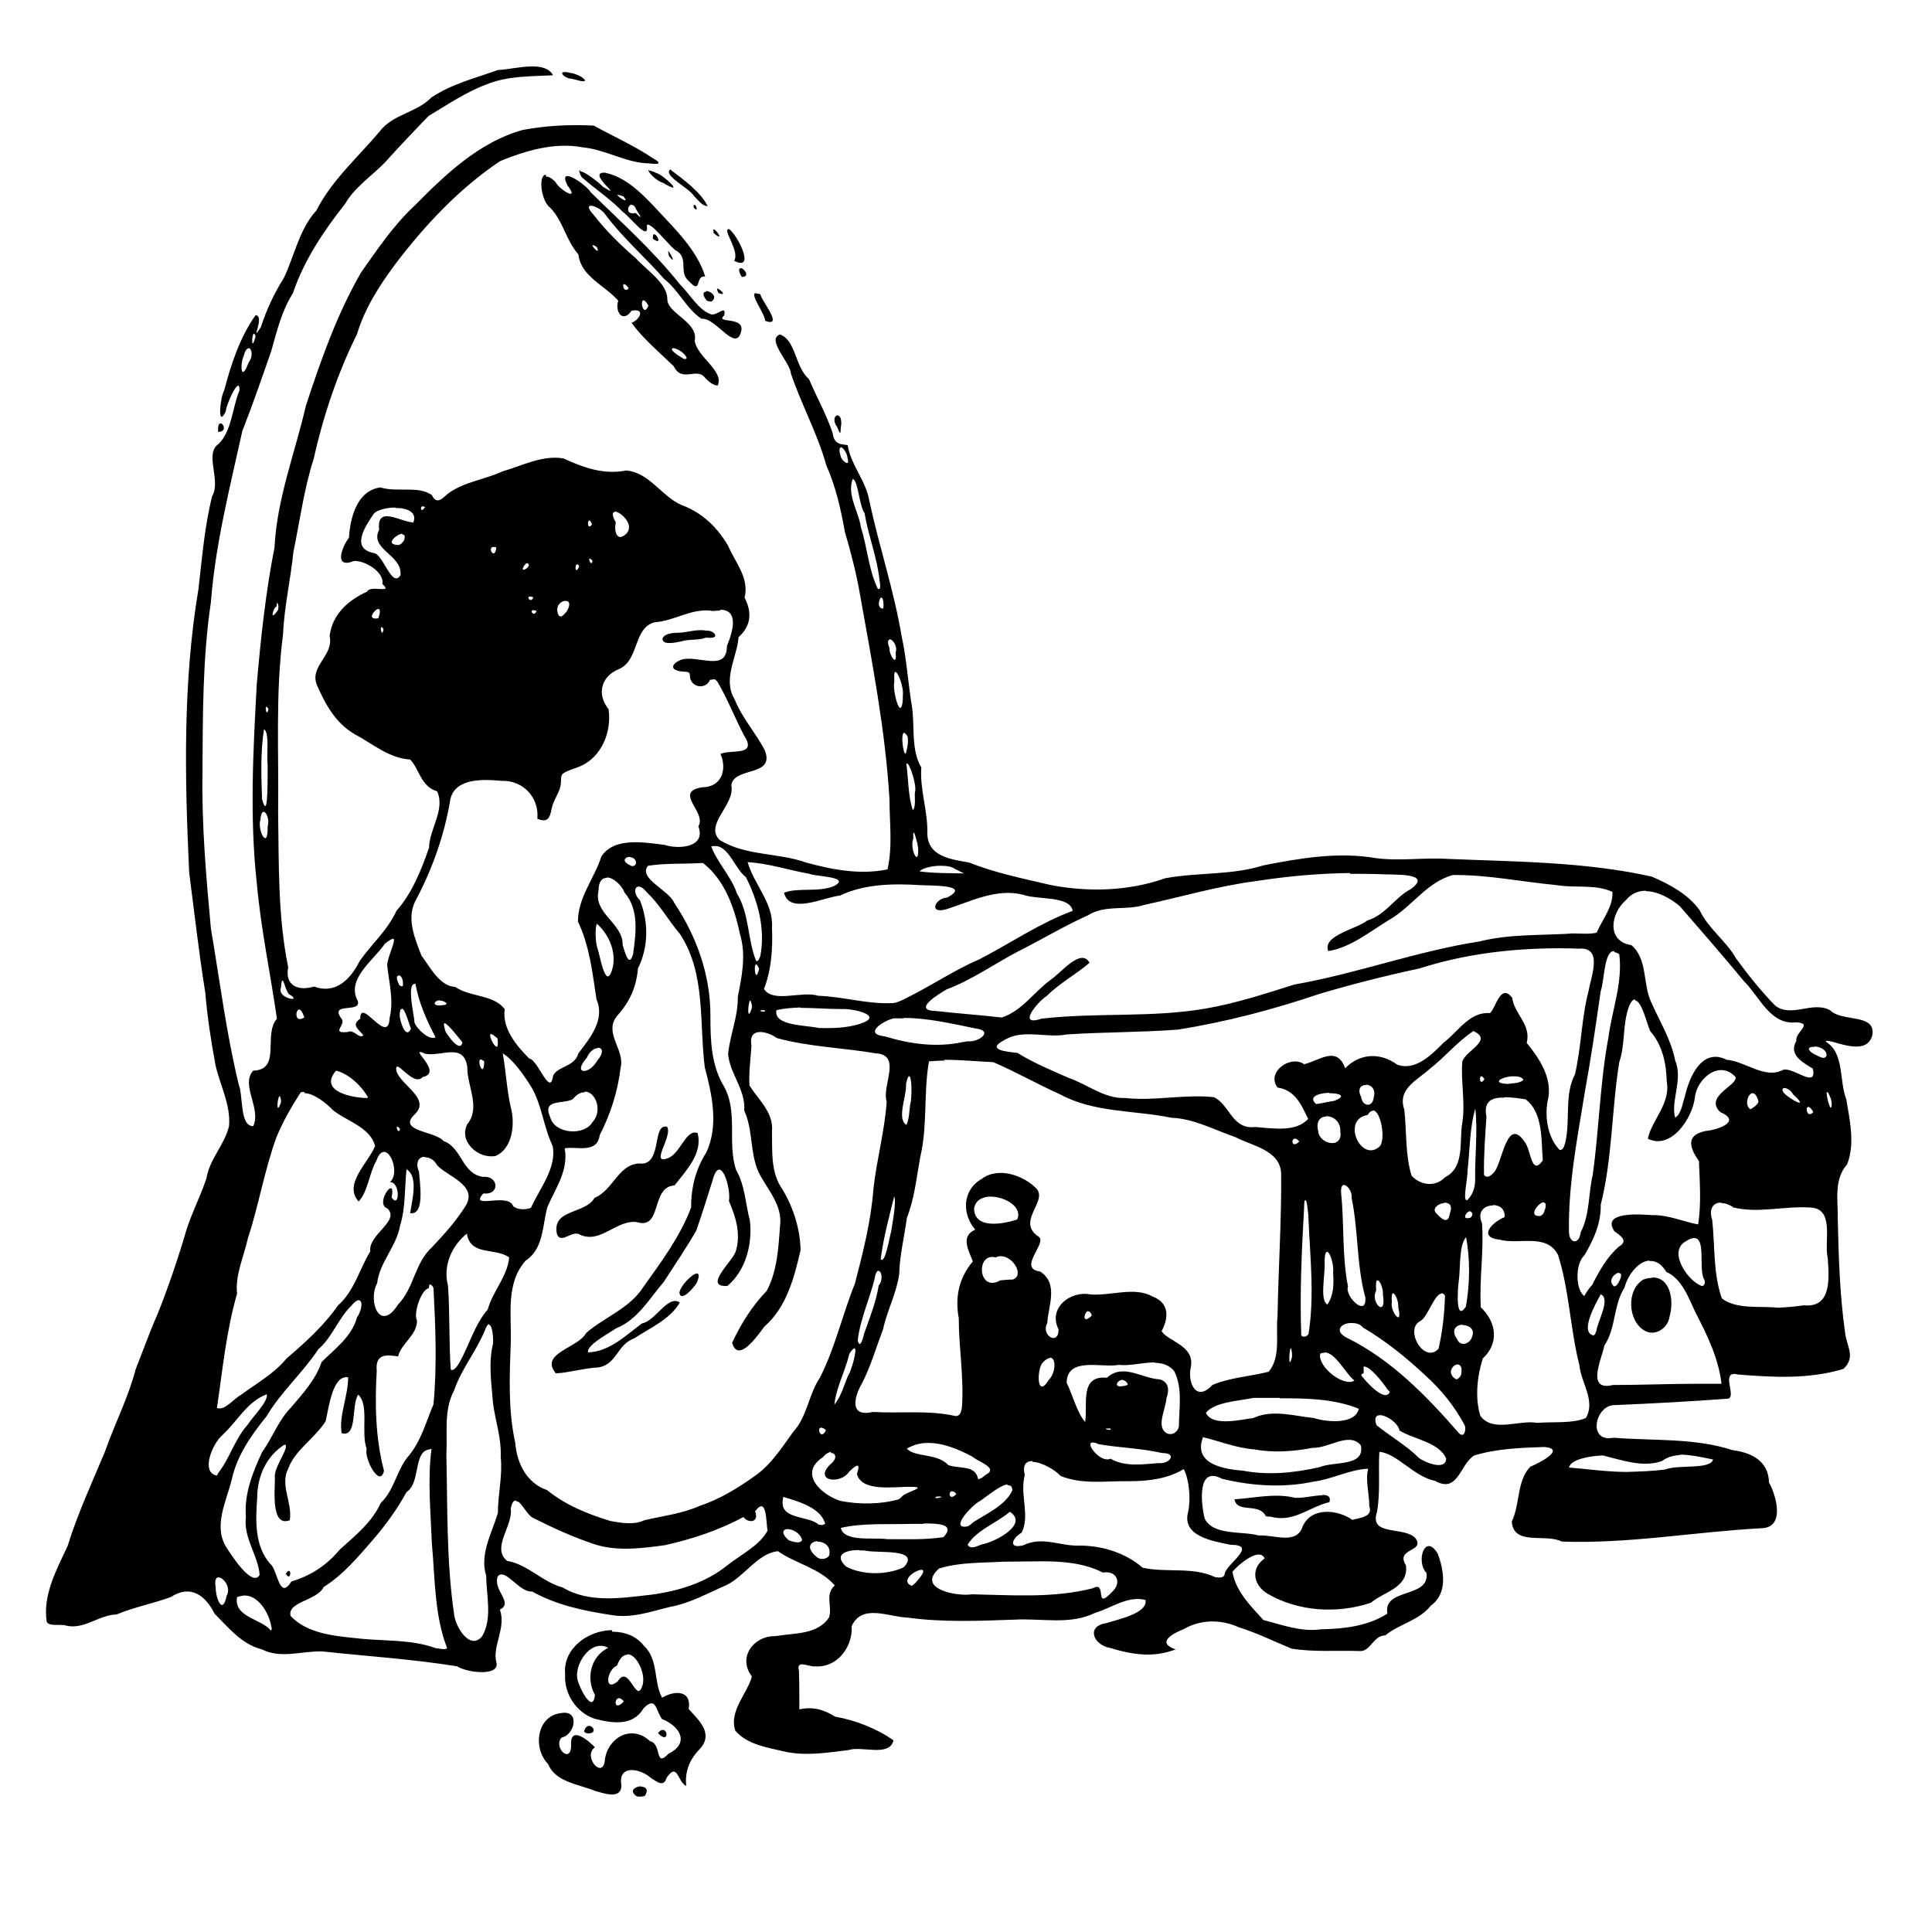 <?xml version="1.0" encoding="UTF-8" standalone="no"?>
<!-- Created with Inkscape (http://www.inkscape.org/) -->
<svg xmlns:dc="http://purl.org/dc/elements/1.1/" xmlns:cc="http://creativecommons.org/ns#" xmlns:rdf="http://www.w3.org/1999/02/22-rdf-syntax-ns#" xmlns:svg="http://www.w3.org/2000/svg" xmlns="http://www.w3.org/2000/svg" version="1.1" width="100%" height="100%" viewBox="0 0 48 48" id="svg3854">
<defs id="defs3856" />
<path d="M 13.23,1.65 C 12.94,1.65 12.60,1.73 12.37,1.74 11.81,1.94 11.21,2.09 10.72,2.42 10.34,2.81 9.76,2.83 9.43,3.27 8.89,3.91 8.24,4.48 7.86,5.23 7.43,5.70 7.32,6.35 7.05,6.91 6.81,7.29 6.62,7.70 6.48,8.13 6.19,8.57 6.60,7.85 6.35,7.83 5.96,8.38 5.74,9.05 5.57,9.70 5.47,9.86 5.39,10.67 5.61,10.22 5.61,10.07 5.96,9.29 5.95,9.70 5.77,10.13 5.76,10.71 5.43,11.03 c -0.36,0.24 0.07,0.91 -0.16,1.30 -0.19,0.76 -0.25,1.54 -0.34,2.31 -0.39,2.32 -0.34,4.69 -0.23,7.04 0.13,0.99 0.24,1.99 0.40,2.98 0.05,0.59 0.14,1.19 0.25,1.78 0.10,0.49 0.39,1.00 0.34,1.54 -0.11,0.46 -0.48,0.81 -0.56,1.29 -0.14,0.43 -0.35,0.83 -0.49,1.26 -0.21,0.72 -0.45,1.43 -0.73,2.13 -0.20,0.45 -0.36,0.91 -0.54,1.36 -0.18,0.70 -0.52,1.35 -0.76,2.04 -0.32,0.77 -0.68,1.54 -0.93,2.35 -0.27,0.58 -0.62,1.21 -0.52,1.88 0.06,0.13 0.34,0.05 0.49,0.10 0.45,0.10 0.81,-0.27 1.25,-0.28 0.43,-0.18 0.90,-0.27 1.34,-0.43 0.49,-0.32 0.86,-0.05 1.09,0.41 0.35,0.35 0.67,0.76 1.18,0.89 0.48,0.24 1.00,0.03 1.51,0.05 1.11,0.12 2.23,0.19 3.34,0.37 0.24,0.16 1.08,0.26 0.97,-0.11 -0.10,-0.39 0.25,-0.85 0.09,-1.30 0.35,-0.17 -0.19,-0.49 -0.05,-0.83 0.19,-0.21 0.53,0.41 0.85,0.38 0.59,0.33 1.27,0.48 1.94,0.58 0.52,0.10 1.00,-0.08 1.50,-0.20 0.49,-0.09 0.93,-0.34 1.39,-0.54 0.44,-0.21 0.79,-0.80 1.28,-0.84 0.44,0.31 1.04,0.42 1.41,0.85 -0.25,0.22 -0.06,0.51 -0.14,0.79 -0.28,0.44 -0.88,0.39 -1.34,0.47 -0.54,-0.01 -0.94,0.53 -0.58,1.00 -0.10,0.41 -0.58,0.86 -0.41,1.35 0.31,0.36 0.83,0.42 1.28,0.53 l 0.06,0.01 c 0.49,0.08 0.98,-0.00 1.47,-0.06 0.34,-0.11 1.01,0.18 1.12,-0.24 -0.39,-0.28 -0.93,-0.50 -1.45,-0.59 -0.27,-0.17 -0.56,-0.26 -0.89,-0.18 -0.00,-0.32 -0.00,-0.64 -0.01,-0.96 -0.08,-0.29 0.25,-0.09 0.40,-0.11 0.55,0.04 0.94,-0.48 0.91,-1.00 0.26,-0.57 0.93,-0.22 1.40,-0.21 0.87,0.12 1.76,0.08 2.64,0.05 0.67,-0.04 1.39,0.14 2.01,-0.17 0.41,-0.12 0.80,-0.43 1.25,-0.32 0.06,0.33 -0.67,0.48 -0.99,0.58 -0.49,0.08 -0.30,0.54 0.10,0.61 0.66,0.20 1.12,0.23 1.64,0.04 -0.49,-0.17 -0.09,-0.39 0.21,-0.51 0.42,-0.24 0.92,-0.24 1.36,-0.04 0.45,0.14 0.87,0.35 1.31,0.53 0.55,0.09 1.12,0.04 1.69,0.06 0.27,0.02 0.34,-0.39 0.64,-0.39 0.35,-0.29 0.83,-0.36 1.13,-0.74 0.42,-0.30 0.33,-0.86 0.17,-1.29 -0.32,-0.53 -0.55,0.20 -0.28,0.48 0.09,0.64 -1.09,0.36 -0.97,1.01 -0.48,0.31 -1.08,0.38 -1.65,0.39 -0.49,0.07 -0.96,-0.11 -1.43,-0.23 -0.30,-0.33 -0.69,-0.71 -0.77,-1.20 0.13,-0.16 0.67,-0.63 0.80,-0.33 -0.36,0.25 -0.28,0.67 0.08,0.88 0.76,0.44 1.72,0.50 2.56,0.22 0.33,-0.28 0.94,-0.37 0.87,-0.93 -0.27,-0.43 0.48,-0.33 0.24,-0.67 -0.27,-0.31 -1.16,-0.04 -0.96,-0.65 0.09,-0.50 0.03,-1.04 0.06,-1.50 0.44,0.04 0.86,0.62 1.38,0.72 0.58,0.33 0.62,-0.42 0.98,-0.63 0.56,-0.17 1.16,-0.19 1.74,-0.21 0.56,0.05 -0.15,0.41 -0.35,0.49 -0.34,0.35 -0.25,0.93 -0.46,1.36 0.04,0.62 0.84,0.29 1.24,0.50 1.65,0.06 3.29,-0.24 4.94,-0.33 0.62,0.00 0.40,-0.79 0.21,-1.14 -0.01,-0.52 -0.42,-0.74 -0.90,-0.80 -0.95,-0.31 -1.97,-0.23 -2.96,-0.31 -0.66,0.13 -0.46,-0.81 0.02,-0.81 0.94,-0.04 1.88,-0.09 2.82,-0.16 0.23,-0.04 -0.21,-0.72 0.25,-0.60 0.87,0.07 1.77,0.12 2.62,-0.14 0.32,-0.30 0.07,-0.57 0.04,-0.91 -0.13,-0.92 -0.16,-1.85 -0.18,-2.79 0.01,-0.46 -0.11,-1.00 0.23,-1.38 0.20,-0.50 0.07,-1.09 -0.02,-1.62 -0.18,-0.45 -0.04,-1.15 -0.51,-1.43 0.04,-0.13 1.01,0.45 1.16,-0.17 0.08,-0.54 -0.76,-0.31 -1.05,-0.61 -0.44,-0.24 -0.97,0.20 -1.37,-0.12 -0.35,-0.36 -0.68,-0.77 -0.97,-1.17 -0.24,-0.43 -0.68,-0.73 -0.90,-1.19 -0.28,-0.40 -0.75,-0.65 -1.19,-0.84 -1.65,-0.37 -3.37,-0.37 -5.06,-0.44 -0.60,-0.04 -1.20,0.06 -1.80,-0.02 -0.93,-0.16 -1.87,-0.00 -2.79,0.18 -0.79,0.25 -1.63,0.17 -2.44,0.32 -0.90,0.32 -1.90,0.35 -2.84,0.17 -0.68,-0.16 -1.38,-0.30 -2.03,-0.56 -0.44,-0.08 -1.05,-0.14 -1.04,-0.75 0.01,-0.54 -0.19,-1.07 -0.15,-1.61 -0.26,-0.45 -0.16,-1.00 -0.23,-1.50 -0.10,-0.58 -0.13,-1.18 -0.26,-1.77 -0.19,-1.13 -0.56,-2.23 -0.80,-3.35 -0.08,-0.50 -0.46,-0.89 -0.54,-1.39 -0.16,-0.03 -0.33,0.00 -0.37,-0.29 -0.15,-0.46 -0.40,-0.90 -0.59,-1.35 -0.35,-0.30 -0.32,-0.96 -0.72,-1.11 -0.35,0.12 0.25,0.69 0.27,0.97 0.26,0.77 0.66,1.49 0.88,2.28 0.23,0.52 0.36,1.08 0.46,1.65 0.15,0.51 0.29,1.05 0.38,1.58 0.30,1.68 0.63,3.37 0.73,5.08 0.00,0.57 0.08,1.17 -0.05,1.73 -0.67,0.14 -1.37,0.01 -2.02,-0.17 -0.70,-0.25 -1.50,-0.16 -2.15,-0.56 -0.39,-0.39 0.39,-0.87 0.29,-1.36 0.06,-0.47 1.10,-0.20 0.83,-0.87 -0.22,-0.43 -0.57,-0.81 -0.75,-1.27 -0.30,-0.50 0.06,-1.03 0.10,-1.54 0.31,-0.28 0.34,-0.61 0.15,-0.98 0.12,-0.49 -0.23,-0.87 -0.41,-1.29 -0.27,-0.46 -0.64,-0.82 -1.15,-1.01 -0.50,-0.21 -0.80,-0.81 -1.38,-0.86 -0.56,0.11 -1.06,-0.07 -1.56,-0.30 -0.52,-0.09 -1.02,0.18 -1.51,0.32 -0.45,0.21 -0.98,0.26 -1.38,0.57 -0.13,0.12 -0.27,0.26 -0.38,0.02 -0.34,-0.24 -0.86,-0.06 -1.28,-0.19 -0.58,0.08 -0.75,0.75 -0.78,1.25 -0.17,0.22 -0.39,0.78 0.12,0.58 0.25,-0.03 0.77,0.27 0.71,0.57 0.29,0.26 -0.30,0.01 -0.38,0.19 -0.46,0.21 -0.86,0.55 -0.93,1.10 0.11,0.49 -0.50,0.74 -0.32,1.21 0.21,0.48 0.46,0.95 0.94,1.23 0.44,0.23 0.85,0.60 1.38,0.63 0.23,0.23 0.26,0.67 0.67,0.79 0.21,0.45 -0.19,0.93 -0.20,1.40 -0.19,0.55 -0.42,1.13 -0.81,1.57 C 9.63,23.11 9.23,23.46 8.94,23.87 8.71,24.33 8.34,24.71 7.80,24.51 7.41,24.63 7.07,24.49 7.16,24.03 6.90,22.76 6.93,21.46 6.91,20.17 6.93,18.71 6.84,17.24 7.03,15.78 7.06,15.08 7.22,14.40 7.29,13.71 7.45,12.94 7.55,12.16 7.79,11.41 8.03,10.34 8.38,9.29 8.87,8.30 9.06,7.67 9.41,7.12 9.80,6.59 10.54,5.61 11.41,4.68 12.43,4.00 13.07,3.74 13.78,3.53 14.47,3.66 c 0.57,0.05 1.08,0.39 1.66,0.40 0.23,0.03 0.34,0.01 0.09,-0.13 -0.46,-0.31 -0.98,-0.54 -1.47,-0.81 -0.59,-0.03 -1.19,0.00 -1.77,0.11 -1.07,0.30 -1.91,1.10 -2.67,1.87 C 9.78,5.59 9.38,6.19 8.97,6.77 8.37,7.81 7.97,8.95 7.60,10.08 7.33,11.25 6.88,12.39 6.82,13.60 c -0.22,1.12 -0.34,2.25 -0.44,3.39 -0.09,1.64 -0.18,3.31 0.00,4.95 0.10,1.13 0.34,2.25 0.50,3.37 -0.35,0.40 0.12,1.27 -0.59,1.29 -0.32,0.36 0.21,0.94 0.00,1.38 C 5.95,27.97 6.05,27.25 5.93,26.94 5.62,25.66 5.46,24.36 5.24,23.07 5.12,21.78 5.01,20.49 5.03,19.20 c 0.01,-1.41 0.00,-2.84 0.21,-4.24 0.11,-1.44 0.47,-2.84 0.78,-4.25 C 6.28,10.05 6.51,9.38 6.74,8.72 6.88,8.22 7.00,7.72 7.28,7.28 7.55,6.47 8.04,5.74 8.57,5.07 8.81,4.65 9.24,4.37 9.56,4.04 9.92,3.64 10.29,3.25 10.65,2.88 11.12,2.60 11.57,2.29 12.08,2.10 12.61,1.88 13.20,1.90 13.74,1.87 13.65,1.70 13.45,1.65 13.23,1.65 z m 0.79,0.14 c -0.13,0.00 0.00,0.16 0.20,0.17 l 0.08,0.02 c 0.47,0.14 0.13,-0.14 -0.14,-0.17 -0.06,-0.02 -0.11,-0.02 -0.14,-0.02 z m 2.63,2.42 c -0.18,0.16 0.47,0.45 0.60,0.67 0.09,0.08 0.19,0.24 0.33,0.24 -0.16,-0.34 -0.60,-0.66 -0.93,-0.91 z m -0.52,0.01 c -0.09,0.01 0.19,0.29 0.34,0.32 l 0.07,0.04 C 17.01,4.85 16.49,4.35 16.31,4.30 16.21,4.25 16.16,4.24 16.13,4.24 z m -1.71,0.01 c -0.04,0.00 -0.04,0.04 0.03,0.17 0.33,0.29 0.71,0.54 1.03,0.87 0.15,0.09 0.66,0.77 0.59,0.33 0.06,-0.13 0.53,0.47 0.70,0.61 0.36,0.18 0.09,0.53 0.32,0.75 l 0.06,0.06 c 0.28,0.29 0.12,-0.19 0.37,-0.15 C 17.32,6.21 16.76,5.68 16.27,5.15 15.92,4.78 15.54,4.40 15.03,4.29 14.54,4.27 15.57,5.00 14.98,4.64 14.90,4.55 14.52,4.25 14.42,4.26 z m -0.86,0.11 c -0.20,0.02 -0.11,0.67 0.11,0.82 0.32,0.33 0.39,0.81 0.70,1.16 0.06,0.55 0.66,0.77 0.99,1.15 -0.09,0.27 0.11,0.57 0.33,0.25 0.36,-0.07 0.20,0.23 0.00,0.30 0.29,0.40 0.69,0.73 1.05,1.08 0.20,0.42 0.58,0.01 0.78,0.29 0.08,0.08 0.18,0.18 0.31,0.19 0.17,-0.36 -0.51,-0.71 -0.57,-1.11 0.10,-0.48 -0.70,-0.68 -0.68,-1.05 -0.01,-0.39 -0.52,-0.71 -0.79,-1.01 -0.37,-0.32 -0.73,-0.67 -1.04,-1.07 -0.34,-0.37 0.14,-0.23 0.29,-0.01 0.43,0.58 0.98,1.05 1.46,1.60 0.36,0.28 0.56,0.75 0.93,0.99 0.35,-0.04 0.84,0.84 0.98,0.33 0.12,-0.41 -0.66,-0.20 -0.42,-0.41 0.07,-0.29 -0.17,0.01 -0.32,-0.03 C 17.37,7.72 17.14,7.31 16.88,7.05 16.22,6.22 15.43,5.52 14.68,4.78 14.56,4.58 13.83,4.08 14.10,4.61 c 0.32,0.41 -0.20,0.11 -0.30,-0.09 -0.09,-0.09 -0.16,-0.13 -0.21,-0.13 -0.00,-4.51e-4 -0.01,-8.79e-4 -0.02,0 z m 1.79,0.50 c 0.01,-0.00 0.06,0.01 0.14,0.04 0.19,0.24 -0.21,-0.04 -0.14,-0.04 z m 0.34,0.25 c 0.04,-0.00 0.08,0.02 0.12,0.12 0.16,0.25 0.12,0.21 -0.02,0.08 -0.26,0.06 -0.20,-0.19 -0.10,-0.21 z m 1.56,0.00 c -0.00,-6.48e-4 -0.00,3.70e-4 -0.00,0.00 -0.01,0.00 -0.02,0.02 -0.02,0.06 0.12,0.15 0.08,-0.05 0.03,-0.06 z m 0.86,0.60 c -0.18,0.00 0.28,0.55 0.13,0.79 0.56,0.28 0.06,-0.68 -0.13,-0.79 z m -0.38,0.01 c -0.01,0.00 -0.01,0.03 0.00,0.09 0.30,0.25 0.04,-0.12 -0.00,-0.09 z m -1.48,0.12 c -0.02,0.00 -0.03,0.03 -0.03,0.11 0.24,0.18 0.11,-0.11 0.03,-0.11 -0.00,-2.66e-4 -0.00,-7.87e-4 -0.00,0 z m -1.52,0.27 c 0.01,2.54e-4 0.04,0.01 0.10,0.05 0.10,0.23 -0.16,-0.05 -0.10,-0.05 z m 1.87,0.15 c -0.00,0.00 -0.00,0.03 0.02,0.12 0.21,0.27 0.01,-0.13 -0.02,-0.12 z m 1.79,0.43 c -0.03,0.00 -0.04,0.04 -0.00,0.14 l 0.04,0.07 c 0.23,-0.00 0.04,-0.23 -0.03,-0.22 z m -2.88,0.39 c 0.02,3.13e-4 0.05,0.02 0.11,0.10 -0.11,0.14 -0.18,-0.11 -0.11,-0.10 z m 2.31,0.11 c -0.01,0.00 -0.01,0.03 0.03,0.11 0.25,0.09 0.01,-0.12 -0.03,-0.11 z m -0.27,0.08 c -0.00,-2.09e-4 -0.01,7.17e-4 -0.02,0.00 -0.06,0.00 -0.09,0.07 0.03,0.22 l 0.07,0.02 0.05,0.00 c 0.16,-0.12 -0.02,-0.26 -0.14,-0.26 z m 1.23,0.03 c -0.17,0.01 0.23,0.52 0.23,0.69 0.48,0.18 -0.10,-0.51 -0.12,-0.66 -0.05,-0.01 -0.08,-0.02 -0.11,-0.02 z m -2.79,0.18 c 0.02,6.13e-4 0.06,0.03 0.12,0.13 -0.12,0.31 -0.22,-0.13 -0.12,-0.13 z m -9.68,0.83 c 0.01,7.75e-4 0.02,0.01 0.04,0.06 -0.11,0.44 -0.10,-0.06 -0.04,-0.06 z m 10.40,0.36 c 0.00,-9.15e-4 0.01,-8.69e-4 0.02,0 0.08,0.00 0.28,0.11 0.33,0.24 -0.03,0.09 -0.16,-0.04 -0.21,-0.06 -0.16,-0.11 -0.18,-0.16 -0.14,-0.17 z m -10.53,0.00 c 0.07,0.00 0.12,0.20 -0.00,0.35 l -0.02,0.05 c -0.18,0.45 -0.20,-0.01 -0.10,-0.22 0.03,-0.13 0.08,-0.18 0.13,-0.18 z M 20.80,10.32 c -0.06,0.00 -0.12,0.13 -0.00,0.29 0.11,0.28 0.07,0.10 0.10,-0.06 0.01,-0.17 -0.04,-0.23 -0.10,-0.23 z M 5.47,10.52 c -0.03,0.00 -0.06,0.06 -0.05,0.21 0.23,0.00 0.13,-0.23 0.05,-0.21 z m 15.41,0.59 c 0.05,-0.01 0.17,0.13 0.18,0.29 0.07,0.23 -0.17,0.02 -0.17,-0.06 -0.05,-0.15 -0.04,-0.21 -0.00,-0.22 z m 0.30,0.79 c 0.14,0.01 0.16,0.65 0.30,0.85 0.09,0.55 0.31,1.09 0.37,1.65 -0.00,0.03 0.06,0.28 -0.04,0.23 -0.23,-0.47 -0.26,-1.02 -0.42,-1.53 -0.06,-0.40 -0.36,-0.81 -0.20,-1.21 z m -10.68,0.68 c 0.01,-0.00 0.03,0.00 0.06,0.02 -0.11,0.17 -0.13,-0.02 -0.06,-0.02 z m -0.67,0.04 c 0.28,0.00 0.54,0.10 0.44,0.36 -0.32,-0.01 -0.92,-0.44 -0.85,0.18 -0.25,0.49 0.58,0.62 0.53,1.13 -0.21,0.34 -0.43,-0.52 -0.66,-0.55 -0.60,-0.11 -0.20,-0.69 0.00,-0.98 0.08,-0.09 0.31,-0.15 0.53,-0.15 z m 5.44,0.09 c 0.13,-0.01 0.50,0.31 0.30,0.54 -0.25,0.25 -0.32,-0.07 -0.27,-0.27 -0.10,-0.18 -0.09,-0.25 -0.03,-0.26 z m -0.63,0.22 c 0.01,-0.00 0.04,0.02 0.07,0.10 -0.12,0.15 -0.12,-0.09 -0.07,-0.10 z m -4.64,0.35 c 0.05,-4.74e-4 0.08,0.04 0.03,0.16 l -0.06,0.07 -0.06,0.03 c -0.38,0.00 -0.05,-0.27 0.08,-0.28 z m 2.27,0.31 c 0.01,-3.7e-4 0.04,0.00 0.06,0.01 -0.03,0.33 -0.23,0.01 -0.08,-0.01 0.00,-9.38e-4 0.01,-0.00 0.01,-0.00 z m 2.38,0.29 c 0.00,-10e-4 0.00,-8.45e-4 0.01,0 0.01,0.00 0.03,0.02 0.06,0.05 -0.02,0.16 -0.11,-0.04 -0.07,-0.05 z m -1.54,0.12 c 0.01,8.34e-4 0.03,0.01 0.03,0.05 l -0.04,0.06 c -0.21,0.15 -0.07,-0.12 0.00,-0.12 z m 1.23,0.02 c 0.01,-2.2e-4 0.03,0.01 0.05,0.05 -0.10,0.24 -0.12,-0.05 -0.05,-0.05 z m -1.18,0.80 c 0.01,-0.00 0.05,0.00 0.09,0.02 -0.06,0.16 -0.18,-0.01 -0.09,-0.02 z m 8.74,0.03 c 0.02,-0.00 0.04,0.03 0.05,0.14 l -0.00,0.09 -0.01,0.04 c -0.17,-0.00 -0.10,-0.28 -0.03,-0.28 z m -7.85,0.08 c 0.00,-3.7e-4 0.01,-5.9e-4 0.01,0 0.08,0.00 0.13,0.08 0.02,0.26 -0.05,0.06 -0.17,0.22 -0.22,0.05 -0.06,-0.19 0.07,-0.30 0.17,-0.31 z m -7.17,0.05 c 0.01,9.14e-4 0.03,0.02 0.04,0.08 l -0.01,0.09 C 6.67,15.50 6.80,15.07 6.87,15.07 z m 2.52,0.15 c 0.04,-0.00 0.06,0.05 -0.00,0.23 -0.31,0.06 -0.09,-0.23 0.00,-0.23 z m 8.50,0.02 c 0.46,-6.13e-4 0.31,0.54 0.16,0.90 0.00,0.68 -0.75,0.19 -1.16,0.35 -0.22,0.10 -0.21,0.21 -0.10,0.25 0.18,0.08 0.35,-0.02 0.34,0.14 0,0.14 0.11,0.26 0.26,0.26 0.11,0 0.20,-0.06 0.24,-0.16 0.02,-0.00 0.05,-0.01 0.08,-0.01 0.06,-0.01 0.04,0.00 0.10,0.05 0.25,0.42 0.43,0.89 0.66,1.33 0.35,0.54 -0.30,0.35 -0.58,0.47 0.17,0.39 0.03,0.83 -0.46,0.83 -0.72,0.12 0.13,0.62 -0.09,0.97 0.20,0.52 -0.48,0.58 -0.84,0.46 -0.50,-0.06 -1.25,-0.20 -1.57,0.29 -0.17,0.54 -0.59,1.03 -0.58,1.62 0.29,0.60 0.36,1.28 0.46,1.93 0.22,0.50 -0.16,0.96 -0.45,1.34 -0.09,0.34 -0.53,0.32 -0.63,0.56 -0.07,0.54 -0.38,-0.41 -0.59,-0.43 -0.32,-0.32 -0.68,-0.75 -0.61,-1.23 -0.29,-0.37 -0.85,-0.29 -1.23,-0.55 -0.39,-0.02 -0.62,-0.49 -0.84,-0.78 -0.17,-0.45 -0.40,-0.96 -0.11,-1.43 0.40,-0.77 0.69,-1.60 0.83,-2.46 0.13,-0.53 0.83,-0.49 1.27,-0.45 0.54,-0.02 0.94,0.42 0.89,0.94 0.25,0.11 0.31,-0.02 0.35,-0.22 0.03,-0.19 0.15,-0.36 0.21,-0.53 0.06,-0.20 -0.01,-0.31 0.09,-0.38 0.10,-0.07 0.27,-0.11 0.41,-0.17 0.54,-0.23 0.79,-0.86 0.71,-1.42 -0.29,-0.36 -0.20,-0.80 0.24,-0.99 0.53,-0.21 0.36,-1.02 0.90,-1.17 0.50,-0.03 0.94,-0.37 1.46,-0.28 0.06,-0.01 0.11,-0.01 0.16,-0.01 z m -4.66,0.01 c 0.01,-0.00 0.05,0.00 0.09,0.02 -0.06,0.16 -0.18,-0.01 -0.09,-0.02 z m -3.76,0.42 c 0.01,8.91e-4 0.02,0.01 0.05,0.05 -0.04,0.23 -0.10,-0.06 -0.05,-0.05 z m 6.98,0.31 c 0.03,0.17 0.47,0.04 0.57,0.02 0.21,-0.03 0.31,-10e-4 0.52,-0.07 0.00,3.7e-4 0.00,0.00 0.00,0.00 0.38,0.05 0.19,-0.19 0.01,-0.17 -0.00,2.2e-4 -0.00,0.00 -0.00,0.00 -0.25,-0.05 -0.50,0.05 -0.70,0.05 -0.20,0.00 -0.37,0.04 -0.40,0.15 z m 5.64,-0.01 c 0.07,-0.00 0.21,0.16 0.15,0.34 0.05,0.38 -0.17,0.04 -0.15,-0.12 -0.06,-0.14 -0.04,-0.20 0.00,-0.21 z m 0.15,0.82 c 0.06,-0.01 0.21,0.38 0.18,0.58 l 0.00,0.06 0,0.05 c -0.05,0.57 -0.27,-0.26 -0.21,-0.45 -0.01,-0.17 0.00,-0.24 0.02,-0.25 z M 6.62,17.56 c 0.01,8.91e-4 0.02,0.01 0.05,0.05 -0.04,0.23 -0.10,-0.06 -0.05,-0.05 z m -0.06,0.56 c 0.14,0.07 0.06,0.65 0.09,0.90 0.00,0.59 -0.00,1.36 -0.14,0.83 -0.02,-0.57 -0.04,-1.17 0.05,-1.74 z m 15.90,0.09 c 0.02,7.53e-4 0.05,0.02 0.09,0.09 0.02,0.12 -0.00,0.25 -0.03,0.36 -0.05,0.28 -0.17,-0.46 -0.05,-0.46 z m 0.08,0.76 c 0.06,9.61e-4 0.25,0.56 0.19,0.72 -0.01,0.12 0.03,0.35 -0.05,0.44 -0.12,-0.36 -0.11,-0.76 -0.16,-1.15 0.00,-0.01 0.00,-0.01 0.01,-0.01 z M 6.55,20.17 c 0.07,-5.33e-4 0.15,0.20 0.10,0.36 l -0.00,0.07 c -0.01,0.52 -0.26,0.00 -0.18,-0.23 0.01,-0.14 0.04,-0.20 0.08,-0.20 z m 16.16,0.52 c 0.01,0.00 0.05,0.15 0.08,0.26 l 0.01,0.06 0.01,0.05 c 0.03,0.53 -0.22,0.02 -0.12,-0.22 -0.00,-0.10 -0.00,-0.14 0.00,-0.15 9.98e-4,-0.00 0.00,-0.00 0.00,-0.00 z m -4.93,0.33 c 0.33,0.01 0.49,0.58 0.75,0.77 0.30,0.59 0.49,1.29 0.36,1.96 -0.00,-0.00 -0.06,0.19 -0.11,0.11 -0.21,-0.53 -0.16,-1.15 -0.47,-1.66 -0.14,-0.42 -0.49,-0.77 -0.64,-1.17 0.03,-0.01 0.07,-0.01 0.11,-0.01 z m -2.12,0.28 c 0.07,0.00 0.15,0.05 0.14,0.16 -0.02,0.05 -0.09,0.08 -0.14,0.04 -0.22,-0.10 -0.14,-0.20 -0.03,-0.21 0.01,-0.00 0.02,-0.00 0.03,-0.00 z m 2.92,0.12 c 0.52,0.03 1.02,0.20 1.53,0.29 0.16,0.07 1.04,0.07 0.62,0.30 -0.39,0.17 -0.89,0.03 -1.25,0.17 0.13,0.55 0.99,0.11 1.39,0.07 0.61,-0.29 1.31,-0.30 1.98,-0.26 0.25,0.02 1.31,-0.02 0.68,0.31 -0.31,0.02 -0.46,0.42 -0.02,0.29 0.61,-0.19 1.24,-0.53 1.91,-0.36 0.35,0.13 1.17,0.02 1.23,0.40 -0.81,0.30 -1.54,0.80 -2.31,1.20 -0.61,0.26 -1.17,0.64 -1.77,0.94 -0.12,0.06 -0.24,0.13 -0.37,0.15 -0.63,0.04 -1.24,-0.16 -1.87,-0.18 -0.41,-0.13 -1.12,0.19 -1.35,-0.17 0.19,-0.48 0.22,-1.01 0.20,-1.52 0.04,-0.63 -0.46,-1.08 -0.61,-1.65 z m -1.09,0.04 c 0.53,0.43 0.76,1.11 0.90,1.77 0.15,0.51 0.04,1.03 -0.06,1.54 0.01,0.48 -0.19,0.93 -0.24,1.41 0.03,0.48 0.44,0.89 0.40,1.41 0.22,0.48 0.14,1.04 0.35,1.52 0.21,0.43 0.61,0.82 0.54,1.35 -0.04,0.54 -0.07,1.12 -0.33,1.61 -0.36,0.37 -0.64,0.82 -0.86,1.29 0.15,0.53 0.64,-0.19 0.80,-0.40 0.55,-0.48 0.74,-1.21 0.90,-1.90 -0.01,-0.53 -0.18,-1.06 -0.45,-1.51 -0.30,-0.42 -0.25,-0.96 -0.26,-1.45 0.04,-0.46 -0.33,-0.77 -0.56,-1.13 -0.02,-0.32 0.03,-0.66 0.05,-0.99 -0.09,-0.47 0.38,-0.37 0.63,-0.19 0.80,0.22 1.64,0.24 2.46,0.38 0.66,0.04 0.14,0.80 0.27,1.20 -0.05,0.73 -0.25,1.44 -0.33,2.17 -0.06,0.80 -0.26,1.58 -0.46,2.35 -0.31,0.77 -0.49,1.59 -0.87,2.34 -0.28,0.41 -0.32,0.98 -0.66,1.34 -0.29,0.40 -0.55,0.82 -0.97,1.11 -0.41,0.29 -0.86,0.57 -1.35,0.73 -0.44,0.20 -0.92,0.25 -1.38,0.36 -0.26,0.12 -0.56,0.07 -0.84,0.02 -0.56,-0.17 -1.11,-0.39 -1.58,-0.77 -0.50,-0.17 -0.75,-0.66 -0.79,-1.18 -0.18,-0.82 -0.14,-1.66 -0.11,-2.49 0.02,-0.68 -0.13,-1.47 0.37,-2.03 0.45,-0.30 0.41,-0.86 0.54,-1.33 0.20,-0.47 0.53,-0.91 0.43,-1.46 0.27,-0.06 0.81,0.15 0.87,-0.33 0.27,-0.52 0.45,-1.09 0.52,-1.68 0.11,-0.44 -0.43,-0.85 -0.09,-1.28 0.31,-0.34 0.48,-0.71 0.52,-1.18 0.26,-0.52 0.27,-1.14 0.05,-1.69 -0.24,-0.24 -0.08,-0.52 0.17,-0.20 0.32,0.30 0.53,0.69 0.82,1.03 0.65,0.98 0.48,2.21 0.62,3.32 0.18,0.67 0.35,1.44 0.04,2.11 -0.27,0.42 -0.38,0.88 -0.38,1.37 -0.27,0.72 -0.74,1.35 -1.19,1.98 -0.34,0.53 -0.96,0.74 -1.42,1.14 -0.19,0.37 -1.17,0.50 -0.75,1.00 0.28,-0.01 0.63,-0.11 0.96,-0.14 0.56,-0.01 0.53,-0.57 0.99,-0.73 0.39,-0.26 0.89,-0.47 1.13,-0.89 -0.30,-0.20 -0.60,0.46 -0.94,0.52 -0.41,0.30 -0.80,0.70 -1.34,0.72 -0.04,-0.18 0.48,-0.45 0.70,-0.60 0.53,-0.21 0.82,-0.73 1.18,-1.15 0.27,-0.42 0.56,-0.84 0.81,-1.28 0.14,-0.40 0.27,-0.82 0.40,-1.23 0.19,-0.74 0.47,0.18 0.41,0.50 0.15,0.35 0.31,0.79 0.17,1.25 -0.08,0.25 -0.82,0.89 -0.21,0.86 0.46,-0.38 0.63,-1.05 0.56,-1.63 -0.11,-0.41 -0.12,-0.87 -0.34,-1.25 -0.23,-0.67 0.06,-1.44 -0.31,-2.09 -0.31,-0.52 -0.33,-1.13 -0.33,-1.72 0.01,-1.01 -0.34,-2.00 -0.90,-2.83 -0.12,-0.31 -0.91,-0.61 -0.65,-0.92 0.44,-0.07 0.90,-0.04 1.36,-0.07 z m 5.89,0.05 c 0.13,-3.82e-4 0.27,0.02 0.35,0.08 l 0.22,0.11 c -0.36,-0.01 -0.73,-0.00 -1.10,-0.05 0.04,-0.07 0.28,-0.14 0.51,-0.14 z m 10.16,0.20 c 0.26,-0.00 0.52,0.00 0.78,0.01 0.26,0.02 1.31,-0.05 0.73,0.37 -0.39,0.20 -0.62,0.64 -1.08,0.78 -0.28,0.22 -1.12,0.37 -0.97,0.76 0.56,-0.09 1.04,-0.49 1.52,-0.78 0.56,-0.32 0.93,-0.94 1.58,-1.11 0.86,-0.01 1.71,0.17 2.57,0.25 0.45,0.08 0.98,-0.03 1.39,0.17 0.02,0.37 -0.25,0.68 -0.39,1.01 -0.21,0.06 -0.50,0.00 -0.73,0.03 -0.72,0.04 -1.47,0.01 -2.18,0.19 -1.56,0.24 -3.05,0.80 -4.60,1.07 -0.73,0.23 -1.46,0.47 -2.22,0.60 -1.34,0.23 -2.72,0.09 -4.07,0.25 -0.63,0.21 -0.06,-0.45 0.13,-0.56 0.32,-0.32 0.73,-0.54 1.07,-0.83 -0.22,-0.39 -0.72,0.27 -0.99,0.44 -0.40,0.30 -0.70,0.76 -1.19,0.92 -0.53,-0.06 -1.08,-0.10 -1.62,-0.16 -0.63,-0.01 0.03,-0.41 0.25,-0.54 0.62,-0.23 1.18,-0.63 1.77,-0.94 0.58,-0.29 1.14,-0.63 1.74,-0.90 0.43,-0.27 0.95,-0.11 1.41,-0.26 0.92,-0.20 1.83,-0.47 2.77,-0.59 0.77,-0.12 1.55,-0.19 2.33,-0.20 z m -18.46,0.09 c 0.15,-0.00 0.36,0.18 0.44,0.38 0.36,0.42 0.28,1.00 0.21,1.52 -0.11,0.39 -0.22,-0.11 -0.26,-0.22 0.01,-0.55 -0.73,-0.78 -0.60,-1.35 0.00,-0.23 0.09,-0.32 0.20,-0.32 z m 25.80,0.34 c 0.30,0.00 0.63,0.18 0.86,0.38 0.53,0.61 1.07,1.23 1.59,1.86 0.38,0.37 0.65,1.09 1.29,1.02 0.45,0.02 -0.03,0.25 0.01,0.46 -0.19,0.33 0.11,0.51 0.41,0.69 0.11,0.52 -0.49,-0.05 -0.74,0.03 -0.45,0.24 -0.93,-0.21 -1.40,-0.25 -0.62,-0.31 -0.93,0.43 -1.04,0.91 -0.06,0.17 -0.08,0.42 -0.24,0.53 -0.12,-0.41 0.20,-0.95 0.00,-1.42 -0.10,-0.52 -0.39,-0.98 -0.60,-1.46 -0.21,-0.45 -0.08,-1.06 -0.49,-1.41 -0.62,-0.09 -0.52,-0.79 -0.13,-1.12 0.14,-0.17 0.31,-0.23 0.50,-0.23 z m -26.05,0.81 c 0.29,0.26 0.47,0.66 0.40,1.06 -0.17,0.69 -0.32,-0.26 -0.38,-0.43 -0.06,-0.15 -0.07,-0.54 -0.02,-0.63 z m -5.07,0.37 c 0.11,4.74e-4 -0.14,0.46 -0.14,0.66 0.04,0.42 0.17,0.86 0.06,1.31 -0.03,0.72 -0.73,-0.54 -0.73,0.02 -0.22,0.15 -0.07,0.24 0.08,0.41 -0.10,0.11 -0.24,-0.16 -0.39,-0.08 -0.42,0.04 -0.07,-0.15 -0.14,-0.31 -0.36,-0.46 0.48,-0.14 0.39,-0.46 -0.30,-0.54 0.39,-1.01 0.67,-1.42 0.10,-0.08 0.16,-0.12 0.19,-0.12 z m 28.95,0.24 c 0.16,5.33e-4 0.33,0.00 0.50,0.01 0.63,-0.06 0.32,0.68 0.26,1.04 -0.18,0.68 -0.18,1.39 -0.34,2.08 -0.27,0.51 -0.11,1.13 -0.24,1.69 -0.02,0.06 -0.04,0.20 -0.14,0.19 -0.31,-0.31 -0.39,-0.88 -0.28,-1.30 0.08,-0.52 -0.23,-0.98 -0.54,-1.36 0.12,-0.45 -0.31,-0.72 -0.36,-1.12 -0.29,-0.38 -0.41,0.26 -0.55,0.38 -0.51,-0.04 -0.79,0.46 -1.15,0.73 -0.29,0.29 -0.70,0.72 -1.16,0.55 -0.42,-0.31 -0.93,-0.28 -1.29,0.09 -0.21,-0.58 -0.65,-0.18 -1.02,-0.10 -0.34,-0.24 -0.95,0.20 -0.66,0.58 0.43,0.06 0.59,0.42 0.76,0.78 -0.31,0.34 -0.89,0.23 -1.32,0.20 -0.57,0.07 -0.63,-0.56 -1.02,-0.74 -0.73,-0.08 -1.47,0.10 -2.20,0.02 -0.53,0.02 -0.94,-0.34 -1.41,-0.50 -0.43,-0.19 -0.87,-0.37 -1.27,-0.62 -0.25,-0.03 -0.82,-0.07 -0.31,-0.33 0.46,-0.27 1.03,-0.03 1.54,-0.13 0.92,-0.06 1.84,-0.05 2.76,-0.12 1.19,-0.19 2.37,-0.50 3.52,-0.89 0.81,-0.24 1.64,-0.45 2.48,-0.63 1.12,-0.36 2.30,-0.50 3.47,-0.50 z m 1.40,0.10 c 0.03,0.00 0.07,0.01 0.12,0.05 0.09,0.70 -0.18,1.38 -0.27,2.07 -0.21,1.12 -0.23,2.28 -0.39,3.41 -0.11,0.48 -0.07,0.99 -0.30,1.43 -0.03,0.30 -0.28,0.29 -0.29,-0.01 -0.02,-1.18 0.21,-2.34 0.40,-3.51 0.15,-0.82 0.27,-1.65 0.39,-2.48 0.09,-0.24 0.08,-1.00 0.33,-0.99 z m -21.32,0.30 c 0.00,-5.79e-4 0.00,-4.75e-4 0.00,0 0.01,0.00 0.04,0.03 0.07,0.11 -0.09,0.39 -0.14,-0.09 -0.08,-0.11 z m -8.88,0.27 c 0.04,0.00 0.11,0.08 0.10,0.22 0.02,0.10 -0.10,0.04 -0.10,-0.00 -0.08,-0.15 -0.05,-0.22 -0.00,-0.21 z m -2.89,0.13 c 0.03,-0.01 0.08,0.26 0.16,0.34 0.38,0.22 -0.31,0.11 -0.20,-0.16 0.01,-0.12 0.02,-0.17 0.03,-0.17 z m 3.30,0.08 c 0.09,0.48 0.27,0.89 0.50,1.33 -0.15,0.09 -0.46,-0.20 -0.52,-0.36 -0.02,-0.25 -0.20,-0.96 0.01,-0.97 z m 8.32,0.42 c 0.01,-3.13e-4 0.02,0.03 0.04,0.11 l -0.00,0.07 c -0.13,0.42 -0.10,-0.19 -0.03,-0.19 z m 21.99,0.00 c 0.16,0.01 0.29,0.59 0.37,0.76 0.30,0.34 0.40,0.80 0.41,1.25 0.10,0.55 -0.38,0.97 -0.47,1.42 0.58,0.29 1.11,-0.51 1.17,-1.03 0.05,-0.46 0.61,-0.94 1.01,-0.50 0.05,0.21 -0.79,0.48 -0.38,0.87 0.54,0.23 -0.05,0.44 -0.37,0.47 -0.52,0.11 -0.37,0.44 -0.16,0.75 0.02,0.52 0.06,1.06 -0.02,1.57 -0.31,-0.05 -0.74,-0.24 -1.13,-0.23 -0.29,-0.02 -1.29,-0.10 -0.95,0.40 0.16,0.12 0.36,0.24 0.10,0.39 -0.29,0.26 -0.48,0.60 -0.65,0.94 -0.08,0.08 -0.14,0.18 -0.20,0.28 -0.21,-0.15 -0.24,-0.79 0.01,-1.02 0.22,-0.38 0.41,-0.78 0.40,-1.25 0.29,-1.15 0.27,-2.36 0.46,-3.54 0.15,-0.44 0.08,-0.91 0.23,-1.35 0.05,-0.15 0.11,-0.21 0.16,-0.21 z m -29.71,0.00 c 0.05,-0.00 0.11,0.01 0.17,0.06 0.02,0.04 -0.05,0.05 -0.07,0.05 -0.31,0.05 -0.25,-0.11 -0.09,-0.12 z m 8.97,0.18 c 0.33,-0.00 0.68,0.03 1.02,0.03 0.26,-0.02 1.10,0.16 0.45,0.37 -0.32,0.10 -0.68,0.11 -1.02,0.10 -0.30,-0.07 -1.13,-0.05 -1.05,-0.44 0.19,-0.05 0.39,-0.06 0.60,-0.07 z m -9.90,0.02 c 0.07,-0.00 0.18,0.40 0.22,0.50 -0.14,0.29 -0.28,-0.23 -0.28,-0.33 0.00,-0.12 0.02,-0.16 0.05,-0.16 z m -2.56,0.02 c 0.03,-0.00 0.08,0.04 0.13,0.20 -0.25,0.15 -0.22,-0.19 -0.13,-0.20 z m 11.49,0.02 c 0.01,-3.5e-5 0.04,0.00 0.08,0.00 0.05,0.08 -0.21,-0.00 -0.08,-0.00 z m 3.53,0.19 c 0.59,0.00 1.19,0.14 1.78,0.26 0.48,0.06 0.08,0.35 -0.18,0.32 l -0.07,0.01 -0.06,0.01 c -0.64,0.14 -1.31,0.05 -1.93,-0.14 -0.57,-0.06 -0.03,-0.40 0.22,-0.45 0.08,-0.00 0.17,-0.00 0.25,-0.00 z m -11.41,0.13 c 0.08,0.00 0.37,0.38 0.45,0.48 -0.06,0.27 -0.37,-0.18 -0.42,-0.27 -0.05,-0.15 -0.05,-0.21 -0.02,-0.21 z m 25.55,0.19 c 0.54,0.23 -0.19,0.49 -0.26,0.77 -0.04,0.49 0.08,1.01 0.00,1.52 -0.08,0.45 0.07,1.10 -0.43,1.35 -0.24,0.25 -0.61,0.20 -0.83,-0.04 -0.16,-0.52 -0.12,-1.09 -0.18,-1.64 -0.18,-0.52 0.32,-0.73 0.64,-1.02 0.37,-0.29 0.68,-0.67 1.07,-0.93 z m -24.39,0.08 c 0.02,-0.00 0.07,0.03 0.16,0.11 0.07,0.52 -0.27,-0.11 -0.16,-0.11 z m 32.88,0.31 c 0.13,0.00 0.31,0.08 0.30,0.23 -0.06,0.12 -0.20,-0.00 -0.29,-0.03 -0.20,-0.11 -0.17,-0.18 -0.07,-0.19 0.01,-0.00 0.03,-0.00 0.05,-0.00 z m -30.23,0.03 c 0.11,-0.00 0.17,0.10 -0.01,0.32 -0.21,0.37 -0.63,0.34 -0.26,-0.07 0.06,-0.15 0.18,-0.24 0.27,-0.24 z m -4.44,0.10 c 0.02,-0.00 0.07,0.01 0.15,0.05 0.41,0.08 0.96,-0.29 1.05,0.33 -0.01,0.47 0.34,1.00 -0.00,1.42 -0.22,0.43 0.27,0.87 0.70,0.79 0.43,-0.18 0.49,-0.81 0.38,-1.21 -0.10,-0.43 -0.12,-0.90 -0.20,-1.34 0.25,0.15 0.52,0.53 0.70,0.82 0.27,0.44 0.31,1.00 0.54,1.48 0.11,0.54 -0.33,1.07 -0.54,1.54 -0.14,0.05 -0.32,0.05 -0.44,-0.04 -0.12,-0.36 -1.12,0.10 -0.74,-0.32 0.42,0.05 0.38,-0.45 -0.01,-0.41 -0.53,-0.08 -0.52,-0.73 -0.98,-0.89 -0.20,-0.25 -1.16,-0.24 -0.72,-0.66 0.41,-0.39 -0.32,-0.71 -0.45,-1.07 -0.07,-0.42 0.41,0.41 0.65,0.14 0.47,-0.10 -0.18,-0.61 -0.06,-0.62 z m 1.53,0.19 c 0.01,-0.00 0.04,0.01 0.09,0.05 -0.01,0.45 -0.19,-0.03 -0.09,-0.05 z m 11.51,0.01 c 0.41,-0.00 0.82,0.04 1.23,0.06 0.56,0.24 1.10,0.55 1.66,0.80 0.85,0.46 1.84,0.39 2.76,0.58 0.56,0.02 1.06,0.30 1.59,0.48 0.41,0.22 1.12,0.32 1.14,0.91 0.01,1.18 -0.07,2.36 -0.09,3.54 -0.05,0.45 0.09,1.01 -0.22,1.38 -0.46,0.12 -0.95,0.14 -1.40,0.33 -0.40,0.44 -0.63,-0.06 -0.53,-0.47 0.08,-0.52 -0.59,-0.62 -0.73,-0.87 0.19,-0.35 0.18,-0.71 -0.23,-0.86 -0.44,-0.25 -1.03,-0.01 -1.54,-0.05 -0.50,-0.10 -1.06,0.34 -0.79,0.87 0.00,0.42 -0.45,0.14 -0.28,-0.16 0.02,-0.42 0.29,-0.98 -0.18,-1.28 -0.57,-0.07 0.18,-0.71 -0.03,-0.86 -0.58,-0.38 0.23,-0.88 -0.06,-1.20 -0.32,-0.33 -0.95,-0.55 -1.36,-0.24 -0.48,0.27 -0.50,0.87 -0.16,1.26 -0.38,0.17 -0.16,0.52 -0.06,0.79 -0.34,0.40 -0.45,0.88 -0.35,1.41 0.00,0.73 0.13,1.47 0.08,2.20 -0.01,0.09 -0.04,0.25 -0.17,0.23 -0.66,-0.15 -1.36,-0.06 -2.05,-0.10 -0.59,0.14 -0.46,-0.38 -0.26,-0.72 0.22,-0.43 0.35,-0.89 0.52,-1.34 0.10,-0.46 0.33,-0.88 0.40,-1.36 0.01,-0.47 0.13,-0.93 0.19,-1.40 0.19,-0.48 0.24,-1.00 0.33,-1.50 0.19,-0.78 0.08,-1.60 0.22,-2.39 0.13,-0.01 0.27,-0.02 0.40,-0.02 z M 8.35,26.60 c 0.30,0.07 0.63,0.37 0.79,0.66 l -0.01,0.02 C 8.77,27.28 7.90,27.12 8.35,26.60 z M 22.59,26.74 c 0.07,0.00 0.07,0.57 0.02,0.72 -0.02,0.16 -0.02,0.33 -0.09,0.49 -0.25,-0.16 0.01,-0.71 -0.01,-1.02 0.03,-0.13 0.05,-0.18 0.07,-0.19 0.00,-9.03e-4 0.00,-0.00 0.00,-0.00 z m 14.99,0.00 c 0.12,-0.00 0.23,0.01 0.27,0.09 -0.10,0.09 -0.26,0.08 -0.39,0.10 -0.43,-0.02 -0.14,-0.18 0.12,-0.19 z m -0.78,0.00 c 0.00,-9.96e-4 0.00,-0.00 0.01,0 0.01,0.00 0.04,0.02 0.07,0.07 -0.11,0.18 -0.14,-0.05 -0.08,-0.07 z m -2.86,0.21 c 0.12,0.00 0.25,0.11 0.19,0.31 -0.02,0.26 -0.28,0.24 -0.31,-0.00 -0.11,-0.21 -0.00,-0.31 0.11,-0.30 z m 10.39,0.08 c 0.05,-0.00 0.15,0.04 0.22,0.16 0.34,0.31 0.10,0.22 -0.13,0.05 -0.17,-0.12 -0.16,-0.21 -0.08,-0.21 z m -29.80,0.09 c 0.27,0.00 0.45,0.48 0.19,0.76 -0.21,0.35 -0.94,0.29 -1.05,-0.12 -0.21,-0.47 0.32,-0.32 0.56,-0.45 0.10,-0.12 0.20,-0.18 0.29,-0.17 z m 30.88,0.02 c 0.01,0.00 0.03,0.04 0.07,0.14 l 0.02,0.07 0.01,0.07 c -0.01,0.33 -0.16,-0.26 -0.12,-0.29 0.00,-10e-4 0.00,-0.00 0.00,-0.00 z m -37.84,0.02 c 0.22,-0.00 0.53,0.24 0.70,0.42 0.35,0.28 0.92,0.42 1.05,0.89 -0.16,0.41 -0.80,0.95 -0.41,1.38 0.23,-0.24 0.26,-0.70 0.44,-1.01 0.22,-0.63 0.64,0.25 0.34,0.53 0.26,-0.01 0.24,0.68 0.04,0.38 0.12,-0.60 -0.43,0.16 -0.11,0.27 0.34,0.31 -0.48,0.65 -0.42,1.07 -0.27,0.44 -0.40,0.99 -0.80,1.34 -0.35,0.50 -0.81,0.92 -1.28,1.32 -0.31,0.38 -0.75,0.62 -1.14,0.91 -0.16,0.08 -0.40,0.40 -0.59,0.32 0.14,-0.94 0.23,-1.91 0.50,-2.84 -0.05,-0.47 0.17,-0.92 0.27,-1.38 0.27,-0.82 0.41,-1.69 0.71,-2.51 0.16,-0.39 0.37,-0.75 0.60,-1.11 0.02,-0.01 0.05,-0.01 0.09,-0.01 z m 35.97,0.00 c 0.05,-0.00 0.11,0.05 0.15,0.21 -0.03,0.09 -0.12,0.14 -0.20,0.19 -0.16,-0.10 -0.06,-0.40 0.05,-0.40 z m -10.52,0.00 c 0.24,-0.00 0.46,0.06 0.13,0.19 -0.15,0.02 -0.29,0.06 -0.45,0.08 -0.21,-0.18 0.06,-0.27 0.31,-0.28 z m -26.07,0.08 c 0.01,-0.00 0.02,0.02 0.03,0.09 l -0.00,0.06 c -0.13,0.37 -0.09,-0.15 -0.03,-0.16 z m 30.44,0.02 c 0.17,0.00 0.36,0.03 0.51,0.05 0.44,0.33 0.39,1.01 0.43,1.52 -0.29,0.41 -0.29,-0.27 -0.45,-0.46 -0.43,-0.64 -0.55,0.46 -0.74,0.73 -0.05,0.06 -0.18,0.21 -0.27,0.09 -0.01,-0.48 0.03,-0.97 0.06,-1.45 -0.08,-0.39 0.15,-0.48 0.44,-0.47 z m 7.54,0.24 c 0.02,2.54e-4 0.07,0.03 0.12,0.13 -0.15,0.17 -0.21,-0.13 -0.12,-0.13 z m -8.28,0.01 c 0.07,0.59 -0.01,1.19 -0.00,1.79 0.00,0.19 -0.05,0.37 -0.19,0.51 -0.14,0.09 0.01,-0.56 -0.00,-0.72 0.06,-0.52 0.05,-1.07 0.20,-1.57 z m -2.54,0.08 c 0.00,-5.32e-4 0.01,-6.36e-4 0.01,0 0.19,0.02 0.31,0.72 0.16,0.89 -0.46,0.43 -0.97,-0.67 -0.30,-0.78 0.04,-0.07 0.08,-0.10 0.12,-0.10 z m -1.16,0.14 c 0.16,-0.00 0.36,0.12 0.35,0.38 0.07,0.45 -0.53,0.32 -0.55,-0.01 -0.06,-0.24 0.05,-0.36 0.20,-0.36 z M 9.87,27.99 c 0.01,-0.00 0.03,0.01 0.07,0.06 -0.04,0.14 -0.11,-0.05 -0.07,-0.06 z m 6.65,0.00 c -0.29,0.01 -0.10,0.87 -0.55,0.92 -0.59,-0.06 -0.72,0.66 -1.20,0.85 -0.22,0.41 -1.08,0.27 -0.93,0.91 0.11,0.25 0.38,-0.13 0.58,0.01 0.50,0.22 0.89,-0.37 1.39,-0.32 0.66,0.21 0.34,-0.87 0.95,-0.91 0.28,-0.36 0.71,-0.80 0.57,-1.30 -0.29,-0.11 -0.43,0.53 -0.75,0.63 -0.44,0.16 0.15,-0.57 -0.01,-0.79 -0.01,-0.00 -0.02,-0.00 -0.02,-0.00 z m 15.65,0.30 c 0.00,-10e-4 0.01,-0.00 0.01,0 0.02,0.00 0.06,0.02 0.10,0.07 -0.18,0.18 -0.21,-0.05 -0.12,-0.07 z m -21.62,0.46 c 0.10,-0.00 0.23,0.05 0.31,0.20 0.26,0.28 1.00,0.49 0.72,0.99 -0.24,0.39 -0.53,0.71 -0.85,1.05 -0.43,0.39 -0.44,1.01 -0.84,1.42 -0.45,0.71 -0.76,-0.07 -0.52,-0.53 0.06,-0.52 0.48,-0.91 0.57,-1.43 0.14,-0.45 0.11,-0.93 0.16,-1.40 0.30,0.18 0.14,0.76 0.09,1.09 0.37,0.06 0.24,-0.74 0.22,-1.03 -0.10,-0.23 -0.00,-0.36 0.12,-0.37 z m 22.84,0.69 c 0.08,1.62e-4 0.21,0.16 0.19,0.32 0.17,0.81 0.12,1.66 0.34,2.47 0.05,0.52 -0.52,-0.02 -0.43,-0.27 -0.15,-0.75 -0.09,-1.54 -0.17,-2.31 -0.01,-0.15 0.02,-0.21 0.07,-0.21 z m -11.18,0.27 c 0.07,0.12 -0.03,0.63 -0.07,0.89 -0.03,0.08 -0.15,0.84 -0.26,0.68 0.07,-0.53 0.21,-1.05 0.34,-1.57 z m 2.38,0.02 c 0.36,-0.01 0.83,0.25 0.68,0.57 -0.32,0.10 -1.05,0.26 -1.07,-0.27 0.03,-0.20 0.19,-0.29 0.38,-0.30 z m 7.85,0.09 c 0.03,0.00 0.07,0.35 0.07,0.49 0.04,0.94 0.15,1.89 0.00,2.83 -0.03,0.06 -0.12,0.10 -0.18,0.04 -0.04,-1.05 0.01,-2.11 0.07,-3.17 0.00,-0.14 0.01,-0.19 0.03,-0.19 z m 3.45,0.06 c 0.11,-0.00 0.21,0.06 0.13,0.27 -0.04,0.30 -0.23,0.11 -0.34,-0.01 -0.11,-0.12 0.06,-0.24 0.20,-0.25 z m 2.47,0.00 c 0.04,-0.00 0.07,0.05 0.01,0.21 -0.01,0.05 -0.05,0.10 -0.10,0.12 -0.33,0.03 -0.04,-0.34 0.08,-0.34 z m 4.41,0.01 c 0.09,0.00 0.20,0.04 0.30,0.11 0.61,0.15 1.26,-0.04 1.89,0.00 0.64,0.01 0.35,0.85 0.45,1.26 0.03,0.47 0.11,1.24 -0.59,1.17 -0.21,0.03 -0.43,0.05 -0.65,0.06 -0.45,-0.05 -1.02,0.05 -1.39,-0.23 -0.22,-0.62 -0.17,-1.30 -0.24,-1.95 -0.09,-0.27 0.02,-0.42 0.19,-0.43 0.01,-0.00 0.02,-0.00 0.03,-0.00 z m -5.67,0.05 c 0.15,-0.00 0.30,0.09 0.28,0.30 -0.30,0.12 -0.68,0.50 -0.12,0.56 0.48,0.13 1.17,-0.17 1.45,0.38 0.28,0.89 0.30,1.83 0.53,2.74 0.04,0.43 0.41,0.89 0.16,1.31 -0.32,0.14 -0.80,0.09 -1.21,0.12 -0.45,-0.08 -1.09,0.25 -1.41,-0.17 -0.14,-0.45 -0.08,-0.99 0.06,-1.43 0.41,-0.38 0.34,-0.90 -0.05,-1.27 -0.04,-0.69 0.08,-1.39 0.03,-2.09 -0.13,-0.28 0.06,-0.44 0.26,-0.44 z m -0.58,0.16 c 0.03,-8.8e-4 0.06,0.02 0.06,0.09 l -0.04,0.06 c -0.25,0.08 -0.11,-0.16 -0.01,-0.16 z M 11.60,30.66 c 0.10,0.55 0.70,0.33 1.05,0.58 -0.04,0.47 -0.41,0.84 -0.53,1.29 -0.33,0.38 -0.46,0.89 -0.71,1.33 -0.04,0.06 -0.12,0.21 -0.21,0.17 -0.05,-0.69 -0.02,-1.39 -0.07,-2.09 -0.13,-0.49 0.09,-0.99 0.48,-1.30 z m 24.82,0.06 c 0.11,0.56 0.10,1.17 -0.00,1.74 -0.27,0.42 -0.20,-0.48 -0.18,-0.61 0.05,-0.34 0.00,-0.92 0.19,-1.12 z m 5.66,0.04 c 0.31,-0.02 0.12,0.74 0.25,1.01 0.04,0.05 0.04,0.18 -0.05,0.18 -0.33,-0.11 -0.83,-0.82 -0.43,-1.09 0.09,-0.06 0.17,-0.10 0.23,-0.10 z m -9.11,0.34 c 0.07,-0.00 0.18,0.33 0.15,0.52 0.02,0.27 0.02,0.55 -0.14,0.79 -0.20,-0.10 -0.05,-0.75 -0.07,-1.05 0.00,-0.18 0.02,-0.25 0.06,-0.26 z m -8.10,0.11 c 0.30,-0.00 0.59,0.48 0.29,0.58 -0.10,0.00 -0.20,0.01 -0.31,0.02 -0.55,0.32 -0.62,-0.70 -0.11,-0.57 0.04,-0.02 0.08,-0.03 0.12,-0.03 z m 16.12,0.12 c 0.14,-0.01 0.28,0.06 0.41,0.27 0.40,0.18 0.55,0.65 0.74,1.04 0.28,0.54 0.56,1.12 0.63,1.74 l -0.64,0.00 c -0.68,0.00 -1.37,0.03 -2.06,0.03 -0.67,0.16 -0.28,-0.63 -0.21,-0.98 0.29,-0.43 0.22,-1.00 0.50,-1.44 0.08,-0.31 0.34,-0.65 0.61,-0.67 z m -19.16,0.25 c 0.07,-0.01 0.12,0.22 0.00,0.36 -0.06,0.40 -0.22,0.79 -0.36,1.19 -0.01,0.05 -0.10,0.43 -0.16,0.17 0.06,-0.52 0.29,-1.01 0.42,-1.53 0.02,-0.14 0.06,-0.19 0.09,-0.20 z m 18.39,0.05 c 0.06,-0.00 0.09,0.05 -0.00,0.22 -0.02,0.04 -0.06,0.11 -0.12,0.11 -0.17,-0.15 0.02,-0.33 0.12,-0.34 z m -22.91,0.01 c -0.12,0.01 -0.41,0.31 -0.43,0.48 0.04,0.25 0.37,-0.15 0.42,-0.23 0.09,-0.19 0.07,-0.26 0.00,-0.25 z m 23.73,0.11 c -0.06,0.00 -0.13,0.01 -0.21,0.04 -0.43,0.25 -0.39,1.03 0.03,1.27 0.26,0.15 0.58,-0.06 0.62,-0.35 0.12,-0.42 0.01,-0.99 -0.44,-0.97 z m -6.81,0.06 c 0.05,-8.91e-4 0.14,0.20 0.13,0.37 l 0.01,0.08 c 0.04,0.47 -0.33,0.06 -0.18,-0.19 -0.01,-0.19 0.00,-0.26 0.03,-0.26 z m -23.56,0.10 c 0.03,-0.00 0.07,0.02 0.10,0.09 0.05,0.96 0.09,1.93 0.00,2.89 -0.18,0.42 -0.30,0.89 -0.60,1.26 -0.31,0.34 -0.36,0.86 -0.71,1.19 -0.21,0.47 -0.63,0.81 -1.02,1.16 -0.32,0.39 -0.74,0.66 -1.20,0.79 C 6.93,39.79 6.90,38.98 6.71,38.85 6.32,38.40 6.35,37.77 6.39,37.21 c -0.00,-0.52 0.22,-1.03 0.68,-1.32 0.16,0.03 -0.29,0.58 -0.24,0.83 0.00,0.32 -0.10,1.23 0.37,1.05 0.07,-0.44 -0.25,-0.87 -0.04,-1.28 0.17,-0.47 0.66,-0.75 0.93,-1.18 0.08,-0.33 0.17,-1.16 0.56,-1.09 -0.00,0.46 -0.24,0.98 -0.16,1.39 0.40,0.10 0.23,-0.70 0.41,-0.96 0.28,0.26 0.06,0.93 0.21,1.35 -0.07,0.23 0.33,0.99 0.43,0.54 -0.21,-0.80 -0.23,-1.65 -0.18,-2.48 -0.04,-0.42 0.22,-0.41 0.53,-0.36 0.08,-0.33 0.47,-0.52 0.47,-0.89 -0.10,-0.19 0.12,-0.79 0.29,-0.80 z m 25.14,0.22 c 0.03,-8.22e-4 0.06,0.01 0.09,0.06 -0.01,0.43 -0.06,0.89 -0.16,1.32 -0.36,0.39 -0.86,-0.49 -0.45,-0.69 0.18,-0.10 0.35,-0.67 0.52,-0.68 z m -1.20,0.00 c 0.05,-0.00 0.14,0.19 0.13,0.35 0.12,0.52 -0.21,0.09 -0.16,-0.12 -0.01,-0.15 0.00,-0.22 0.02,-0.22 z m 5.15,0.02 c 0.27,0.11 -0.06,0.65 -0.10,0.92 l -0.03,0.07 -0.03,0.04 c -0.37,-0.06 0.04,-0.79 0.18,-1.04 z m -30.84,0.16 c 0.10,-0.00 0.07,0.25 -0.05,0.42 -0.13,0.48 -0.55,0.78 -0.88,1.11 -0.15,0.44 -0.47,0.79 -0.77,1.14 -0.31,0.32 -0.45,0.74 -0.71,1.10 -0.23,0.50 -0.45,1.04 -0.40,1.61 -0.07,0.52 0.31,0.96 0.34,1.44 -0.19,0.32 -0.72,-0.52 -0.84,-0.71 -0.31,-0.53 0.02,-1.13 0.15,-1.67 0.13,-0.59 0.48,-1.09 0.86,-1.56 0.36,-0.61 0.90,-1.08 1.29,-1.67 0.35,-0.30 0.49,-0.76 0.82,-1.08 0.08,-0.10 0.15,-0.14 0.19,-0.14 z m 18.11,0.27 c 0.03,-0.00 0.06,0.01 0.09,0.08 l -0.00,0.03 c -0.25,0.24 -0.19,-0.10 -0.08,-0.12 z m 6.55,0.29 c 0.10,-0.00 0.21,0.02 0.28,0.11 0.56,0.33 1.07,0.74 1.55,1.19 0.39,0.35 0.73,0.77 0.98,1.24 0.04,0.09 0.00,0.33 -0.14,0.20 -0.80,-0.92 -1.68,-1.83 -2.80,-2.38 -0.32,-0.17 -0.11,-0.36 0.11,-0.36 z m -21.42,0.05 c 0.07,0.00 0.10,0.32 0.09,0.46 -0.12,0.48 -0.04,1.00 0.00,1.49 0.06,0.44 0.21,0.87 0.19,1.32 0.05,0.48 -0.07,0.93 -0.07,1.40 -0.15,0.50 -0.46,1.03 -0.29,1.56 0.00,0.48 0.16,1.06 -0.10,1.50 -0.31,0.38 -0.68,-0.26 -0.70,-0.56 -0.19,-1.30 -0.16,-2.63 -0.19,-3.95 0.03,-0.52 -0.07,-1.11 0.19,-1.59 0.18,-0.53 0.54,-0.96 0.76,-1.48 0.04,-0.12 0.08,-0.17 0.11,-0.17 z m 24.17,0.00 c 0.15,-0.00 0.33,0.09 0.24,0.30 -0.05,0.17 -0.29,0.25 -0.37,0.05 -0.16,-0.23 -0.02,-0.35 0.13,-0.36 z m -4.26,0.58 c 0.01,-0.00 0.02,0.03 0.03,0.14 l -0.00,0.07 c -0.10,0.39 -0.07,-0.20 -0.03,-0.22 z m -10.84,0.00 c 0.08,0.00 -0.08,0.57 -0.16,0.68 -0.10,0.23 -0.17,0.51 -0.34,0.72 0.04,-0.42 0.27,-0.83 0.37,-1.26 0.05,-0.08 0.09,-0.13 0.12,-0.14 0.00,-0.00 0.00,-0.00 0.00,-0.00 z m 11.68,0.10 c 0.27,0.00 0.53,0.54 0.74,0.70 -0.26,0.17 -0.92,-0.34 -0.85,-0.67 0.02,-0.01 0.06,-0.02 0.08,-0.02 0.00,-9.37e-4 0.01,-0.00 0.02,-0.00 z m -6.83,0.13 c 0.17,-0.01 0.15,0.38 -0.02,0.55 -0.31,0.50 -0.30,-0.26 -0.16,-0.42 0.07,-0.08 0.14,-0.12 0.19,-0.12 z m 2.61,0.13 c 0.18,0.00 0.35,0.05 0.48,0.20 0.22,0.43 0.12,0.93 0.12,1.38 -0.03,0.13 -0.14,0.22 -0.28,0.18 -0.31,-0.15 -0.05,-0.59 -0.03,-0.88 0.07,-0.20 0.07,-0.39 -0.16,-0.47 -0.46,-0.02 -0.91,-0.41 -1.32,-0.04 -0.69,-0.07 -0.47,0.68 -0.54,1.10 -0.20,-0.23 -0.31,-0.67 -0.46,-0.98 0.02,-0.65 0.86,-0.36 1.30,-0.44 0.25,0.03 0.55,-0.05 0.83,-0.06 0.02,-0.00 0.05,-0.00 0.07,-0.00 z m 7.52,0.04 c 0.07,-0.00 0.13,0.06 0.09,0.26 -0.02,0.04 -0.06,0.10 -0.12,0.11 -0.25,-0.14 -0.09,-0.36 0.02,-0.37 z m -2.33,0.05 c 0.16,-0.01 0.49,0.41 0.59,0.57 l 0.06,0.06 C 34.42,34.85 33.97,34.37 33.82,34.17 c 0.01,-0.03 0.03,-0.05 0.06,-0.05 z m -5.99,0.34 c 0.04,-2.67e-4 0.09,0.02 0.13,0.10 l -0.01,0.02 -0.03,0.01 c -0.36,0.10 -0.23,-0.14 -0.08,-0.14 z M 6.63,34.64 c 0.03,0.19 -0.33,0.53 -0.48,0.76 -0.32,0.36 -0.44,0.83 -0.73,1.20 l -0.03,0.06 C 4.98,36.59 5.27,35.87 5.53,35.65 5.90,35.31 6.14,34.82 6.63,34.64 z m 25.17,0.10 c 0.67,-0.00 1.34,0.01 1.96,0.26 -0.09,0.39 -0.77,0.34 -1.12,0.23 -0.49,-0.05 -1.03,-0.22 -1.50,0.00 -0.32,0.04 -1.02,0.22 -1.18,-0.13 0.22,-0.27 0.80,-0.29 1.18,-0.37 0.22,0.00 0.44,-7.29e-4 0.66,-0.00 z m 2.49,0.42 c 0.16,0.00 0.45,0.20 0.48,0.38 0.35,0.22 0.99,0.29 1.16,0.70 -0.01,0.31 -0.54,0.09 -0.68,-0.02 -0.31,-0.31 -0.70,-0.53 -1.05,-0.81 -0.07,-0.18 -0.01,-0.25 0.08,-0.25 z m -13.89,0.31 c 0.02,-1.62e-4 0.06,0.01 0.12,0.06 -0.12,0.27 -0.24,-0.06 -0.12,-0.06 z m 7.11,0.02 c 0.01,-4.7e-5 0.04,0.00 0.08,0.00 0.05,0.08 -0.21,-0.00 -0.08,-0.00 z m 2.39,0.22 c 0.42,0.10 0.83,0.27 1.27,0.30 0.48,0.09 0.97,0.05 1.45,-0.04 0.38,0.02 0.91,-0.41 1.19,-0.06 0.11,0.54 -0.68,0.39 -1.02,0.54 -0.62,0.14 -1.26,0.21 -1.90,0.09 -0.48,-0.04 -1.26,-0.16 -1.00,-0.84 z m -2.76,0.13 c 0.03,-0.00 0.08,0.00 0.15,0.04 0.52,0.09 1.06,0.10 1.58,0.22 0.40,-0.00 0.18,0.28 -0.08,0.25 -0.40,0.03 -0.84,0.10 -1.20,-0.11 -0.24,0.12 -0.63,-0.38 -0.46,-0.40 z m -4.10,0.01 c 0.38,-0.01 0.78,0.16 1.12,0.34 0.12,0.12 0.67,0.28 0.33,0.45 -0.05,0.04 -0.11,0.10 -0.19,0.11 -0.06,-0.36 -0.46,-0.25 -0.74,-0.35 -0.27,-0.30 -0.84,-0.19 -1.03,-0.41 0.16,-0.09 0.33,-0.14 0.51,-0.14 z m -12.36,0.15 c 0.01,-6.71e-4 0.02,-9.95e-4 0.04,0 -0.10,0.77 -0.02,1.57 0.01,2.35 0.08,0.87 0.06,1.78 0.38,2.60 -0.07,0.05 -0.20,-0.00 -0.28,-0.00 C 10.21,40.72 9.51,40.78 8.84,40.70 8.27,40.64 7.63,40.58 7.22,40.15 7.13,39.79 7.88,39.77 8.04,39.43 8.52,39.13 8.90,38.68 9.27,38.25 9.59,37.88 9.87,37.49 10.10,37.07 10.46,36.84 10.26,36.04 10.68,36.01 z m 9.96,0.10 c 0.00,-5.44e-4 0.01,-8.45e-4 0.02,0 0.11,0.01 0.15,0.14 -0.04,0.29 -0.41,0.41 0.27,0.50 0.48,0.17 0.18,-0.17 0.29,-0.24 0.19,0.06 0.12,0.46 0.94,0.31 1.35,0.32 0.41,-0.00 -0.09,0.12 -0.21,0.22 l -0.05,0.05 -0.05,0.04 c -0.46,0.13 -0.98,0.13 -1.45,0.04 -0.47,-0.15 -1.06,-0.68 -0.43,-1.09 0.06,-0.08 0.14,-0.12 0.20,-0.13 z m 21.10,0.04 c 0.27,-0.00 0.56,0.07 0.82,0.12 -0.06,0.26 -0.87,0.12 -1.19,0.25 -0.31,0.04 -0.63,0.05 -0.95,0.06 -0.48,0.00 -0.96,-0.07 -1.44,-0.11 0.05,-0.22 0.58,-0.29 0.84,-0.30 0.46,0.11 0.99,0.31 1.47,0.14 0.13,-0.10 0.29,-0.14 0.45,-0.15 z m -16.09,0.18 c 0.22,0.00 0.57,0.20 0.70,0.35 0.54,0.22 1.14,0.12 1.72,0.13 0.46,-0.00 0.94,-0.06 1.34,-0.30 0.13,0.25 0.18,0.71 0.11,1.06 -0.17,0.61 0.62,0.73 1.05,0.82 0.68,-0.00 -0.05,0.44 -0.14,0.70 0.00,0.14 -0.16,0.12 -0.25,0.10 -0.55,-0.26 -1.20,-0.10 -1.79,-0.23 -0.43,-0.37 -1.00,-0.55 -1.57,-0.55 -0.47,0.02 -0.93,-0.24 -1.39,-0.01 -0.38,0.10 -0.30,-0.16 -0.05,-0.31 0.22,-0.42 -0.05,-0.95 0.08,-1.43 -0.06,-0.26 0.03,-0.35 0.19,-0.35 z m 8.34,0.18 c -0.07,0.28 0.03,0.61 0.03,0.92 0.10,0.27 -0.24,0.29 -0.42,0.34 -0.36,-0.25 -1.00,-0.33 -1.23,0.15 -0.15,0.49 -0.72,0.21 -1.09,0.24 -0.44,-0.12 -1.13,0.01 -1.35,-0.42 -0.09,-0.36 -0.20,-1.33 0.43,-0.99 0.74,0.18 1.53,0.23 2.28,0.07 0.46,-0.06 0.89,-0.30 1.35,-0.32 z m -8.96,0.40 c 0.07,-0.00 0.12,0.02 0.12,0.13 -0.17,0.37 -0.63,0.57 -0.97,0.79 l -0.07,0.06 -0.06,0.04 c -0.49,0.10 0.10,-0.53 0.30,-0.63 0.14,-0.09 0.49,-0.39 0.68,-0.41 z m -1.39,0.15 c 0.02,-0.00 0.07,0.00 0.12,0.07 -0.17,0.18 -0.21,-0.04 -0.12,-0.07 z m 9.22,0.10 c -0.22,-0.00 -0.59,0.10 -0.74,0.05 -0.48,-0.10 -0.98,0.02 -1.45,0.05 0.07,0.36 0.60,0.07 0.78,0.42 l 0.06,0.01 0.05,0.00 c 0.58,0.16 0.96,-0.24 1.47,-0.36 0.04,-0.14 -0.04,-0.18 -0.18,-0.18 z m -9.56,0.03 c 0.02,-0.00 0.06,0.00 0.10,0.01 -0.16,0.07 -0.22,-0.00 -0.10,-0.01 z m -3.84,0.01 c 0.33,0.10 0.94,0.26 1.04,0.67 l -0.07,0.03 -0.09,-0.01 C 20.08,37.64 19.36,37.77 19.45,37.25 z m -6.62,0.11 c 0.11,6.49e-4 0.26,0.36 0.42,0.42 0.48,0.24 0.98,0.47 1.49,0.64 0.56,0.19 1.19,0.11 1.77,0.03 0.67,-0.15 1.34,-0.37 1.95,-0.70 0.13,0.17 0.40,0.13 0.29,-0.14 0.30,-0.41 0.27,0.29 0.31,0.48 -0.21,0.38 -0.66,0.59 -1.00,0.86 -0.53,0.43 -1.21,0.64 -1.89,0.73 -0.72,0.08 -1.54,0.22 -2.20,-0.18 -0.50,-0.13 -0.86,-0.57 -1.38,-0.66 -0.40,-0.32 0.15,-0.87 0.09,-1.30 0.03,-0.15 0.07,-0.20 0.12,-0.20 z M 25.09,37.56 c 0.46,0.30 -0.31,0.72 -0.65,0.80 -0.11,0.01 -0.31,0.17 -0.40,0.02 0.21,-0.36 0.72,-0.54 1.05,-0.82 z m -2.14,0.29 c 0.35,-0.00 0.80,0.01 0.49,0.34 -0.46,0.07 -0.93,0.05 -1.40,0.05 -0.34,-0.05 -1.07,0.08 -1.15,-0.28 0.57,-0.13 1.18,-0.08 1.77,-0.10 0.06,0.00 0.17,-0.00 0.29,-0.00 z m -3.39,0.14 c 0.12,-0.00 0.31,0.08 0.37,0.27 -0.05,0.11 -0.24,0.04 -0.33,0.01 -0.21,-0.18 -0.15,-0.28 -0.03,-0.28 z m 0.75,0.31 c 0.15,-0.00 0.35,0.10 0.29,0.35 -0.07,0.09 -0.21,0.11 -0.30,0.04 -0.30,-0.24 -0.16,-0.39 0.01,-0.40 z m 1.04,0.22 c 0.06,-4.75e-4 0.13,0.00 0.18,0.01 0.28,0.06 1.31,-0.06 0.95,0.38 l -0.05,0.04 c -0.41,0.18 -1.00,0.19 -1.41,-0.03 -0.33,-0.31 0.02,-0.41 0.32,-0.41 z m 4.53,0.27 c 0.52,-0.00 1.05,0.04 1.52,0.28 0.35,-0.06 0.49,0.26 0.21,0.50 l -0.06,0.06 c -0.34,0.32 -0.05,-0.36 -0.40,-0.17 -0.98,0.25 -2.00,0.17 -3.00,0.15 -0.39,0.06 -1.39,-0.14 -0.82,-0.64 0.51,-0.16 1.07,-0.14 1.61,-0.17 0.30,-2.08e-4 0.62,-0.01 0.94,-0.01 z m -2.99,0.21 c 0.06,-0.00 0.08,0.05 -0.04,0.20 -0.06,0.07 -0.11,0.15 -0.20,0.20 -0.30,-0.13 0.10,-0.40 0.25,-0.40 z m -15.72,0.03 c -0.01,0.00 -0.04,0.02 -0.07,0.07 0.11,0.19 0.15,-0.09 0.07,-0.07 z m -1.74,0.16 c 0.12,-0.00 0.32,0.25 0.20,0.46 -0.11,0.52 -0.28,-0.00 -0.27,-0.20 -0.03,-0.19 0.00,-0.26 0.07,-0.26 z m 0.65,0.45 c 0.35,0.00 0.61,0.45 0.66,0.77 0.01,0.02 0.02,0.09 -0.01,0.10 -0.23,-0.29 -0.93,-0.33 -0.84,-0.83 0.05,-0.02 0.11,-0.03 0.16,-0.04 0.01,-7.76e-4 0.02,-0.00 0.03,-0.00 z m 9.12,0.86 c -0.60,0.01 -1.22,0.46 -1.16,1.10 -0.03,0.48 0.28,0.95 0.73,1.10 0.45,0.12 0.96,0.19 1.22,-0.26 0.32,-0.32 0.30,0.07 0.46,0.27 0.45,0.18 0.69,0.60 0.16,0.86 -0.35,0.37 -0.16,-0.25 -0.46,-0.31 -0.44,-0.42 -1.03,-0.11 -1.12,0.44 -0.03,0.55 -0.57,-0.06 -0.25,-0.29 -0.11,-0.12 -0.63,-0.59 -0.59,-0.04 -0.01,0.47 -0.45,0.04 -0.24,-0.20 0.34,-0.07 0.46,-0.69 0.00,-0.61 -0.62,0.06 -0.72,0.88 -0.33,1.27 0.18,0.45 0.77,0.50 1.18,0.67 0.20,0.05 0.63,0.22 0.64,-0.14 -0.10,-0.53 0.47,-0.43 0.74,-0.18 0.15,0.09 0.31,0.23 0.38,-0.01 0.28,-0.41 0.27,0.11 0.49,0.20 -0.04,-0.35 0.08,-0.66 0.34,-0.92 0.35,-0.39 -0.04,-0.72 -0.28,-0.99 0.08,-0.47 -0.35,-0.47 -0.66,-0.28 -0.22,-0.40 -0.08,-0.95 -0.46,-1.30 -0.18,-0.23 -0.45,-0.33 -0.73,-0.34 -0.01,-5.67e-4 -0.03,-3.82e-4 -0.05,0 z m -0.28,0.39 c 0.06,1.62e-4 0.12,0.01 0.19,0.05 -0.43,0.21 -0.56,0.75 -0.33,1.17 -0.05,0.53 -0.44,-0.28 -0.44,-0.43 -0.04,-0.32 0.25,-0.80 0.59,-0.79 z m 0.67,0.21 c 0.24,0.00 0.48,0.53 0.36,0.81 -0.15,0.41 -0.33,-0.58 -0.60,-0.14 -0.35,0.29 -0.28,-0.28 -0.02,-0.39 0.07,-0.20 0.17,-0.27 0.26,-0.27 z m -0.22,1.09 c 0.03,-0.00 0.07,0.01 0.13,0.08 -0.24,0.26 -0.25,-0.06 -0.13,-0.08 z m -0.74,0.69 c -0.04,0.00 -0.09,0.03 -0.12,0.14 l 0.05,0.04 c 0.29,0.04 0.19,-0.19 0.07,-0.18 z m 1.83,0.10 c -0.03,0.00 -0.07,0.02 -0.11,0.08 0.25,0.27 0.26,-0.09 0.11,-0.08 z m -0.53,1.40 c -0.14,0.00 -0.32,0.11 -0.11,0.25 0.06,0.01 0.14,0.01 0.20,-0.01 0.11,-0.17 0.01,-0.23 -0.09,-0.23 z" />
</svg>
